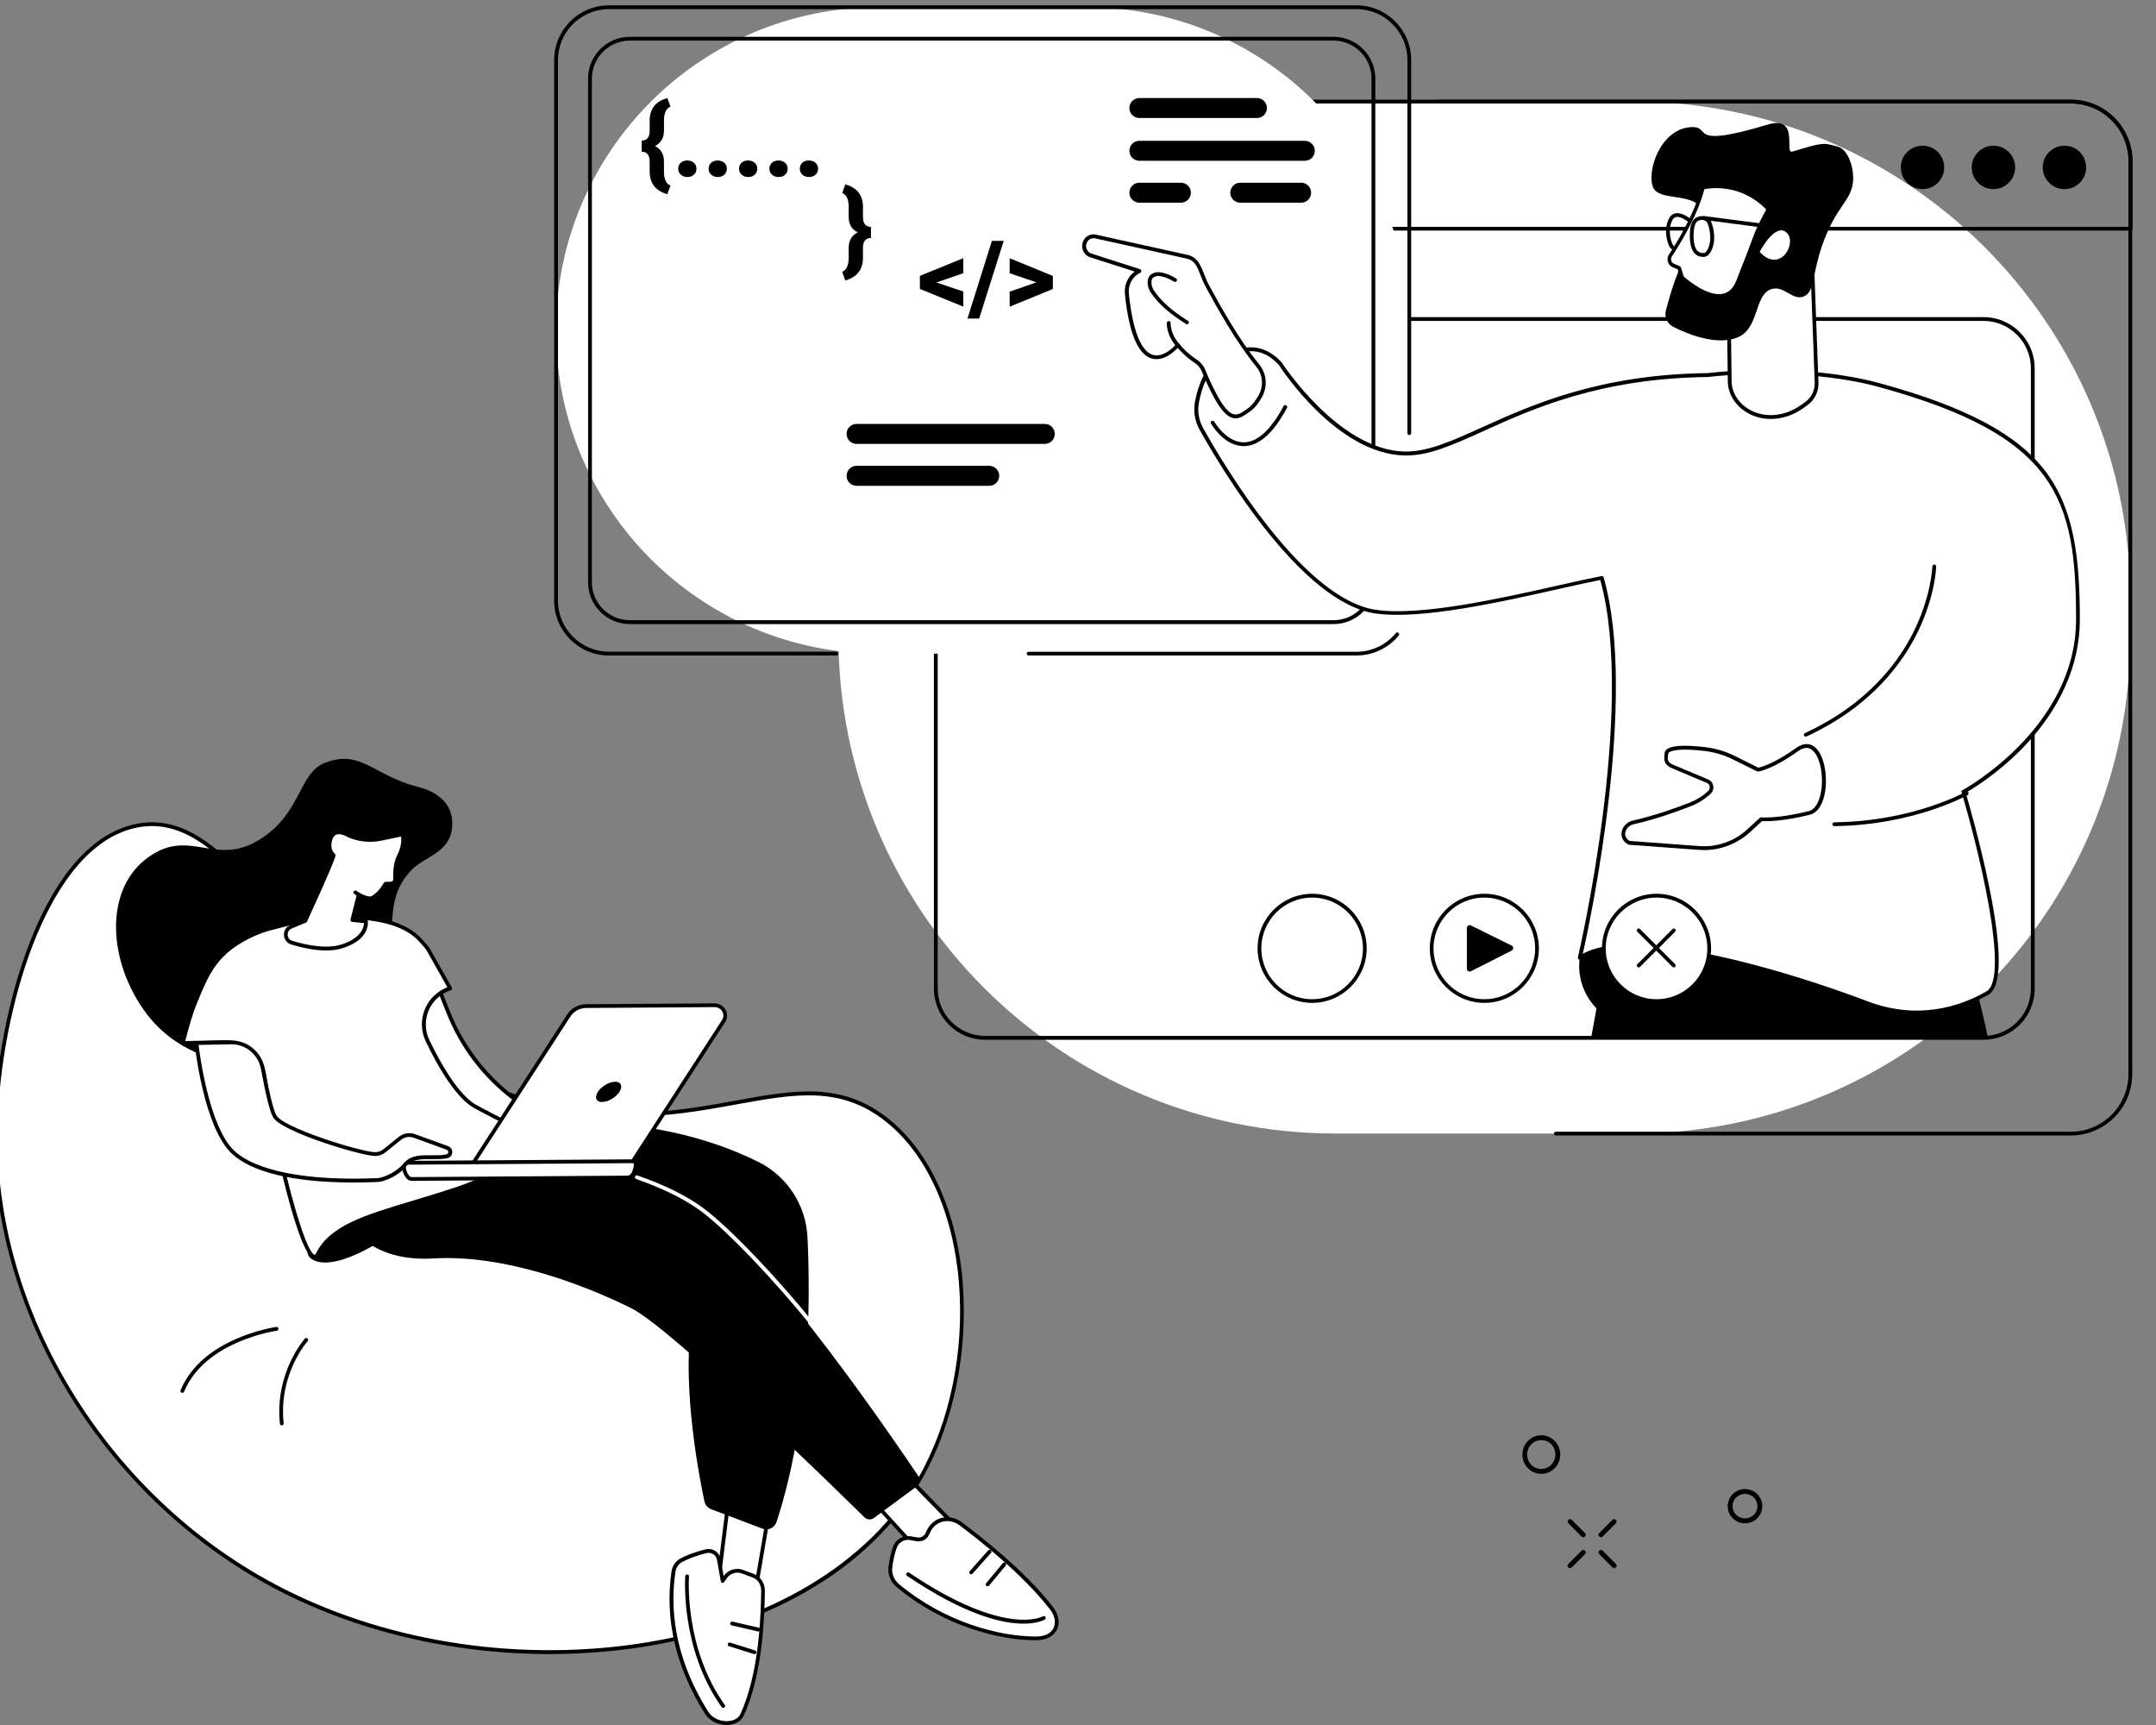 <?xml version="1.0" encoding="utf-8"?>
<!-- Generator: Adobe Illustrator 26.0.3, SVG Export Plug-In . SVG Version: 6.00 Build 0)  -->
<svg version="1.1" xmlns="http://www.w3.org/2000/svg" xmlns:xlink="http://www.w3.org/1999/xlink" x="0px" y="0px"
	 viewBox="0 0 300 240" style="enable-background:new 0 0 300 240;" xml:space="preserve">
<rect x="0" y="0" width="300" height="240" fill="#808080" stroke="none"/>
<style type="text/css">
	.st0{fill:#FFFFFF;}
</style>
<g id="Background">
</g>
<g id="Illustration">
	<g id="Online_teaching_1_">
		<g>
			<g>
				<g>
					<path class="st0" d="M227.24,157.71h-41.39c-38.22,0-69.19-30.98-69.19-69.19v-5.2c0-38.22,30.98-69.19,69.19-69.19h41.39
						c38.22,0,69.19,30.98,69.19,69.19v5.2C296.43,126.73,265.45,157.71,227.24,157.71z"/>
					<path d="M296.47,32.08H116.69c-0.15,0-0.26-0.12-0.26-0.26v-9.39c0-4.72,3.84-8.56,8.56-8.56h163.19
						c4.72,0,8.56,3.84,8.56,8.56v9.39C296.74,31.97,296.62,32.08,296.47,32.08z M116.96,31.56h179.25v-9.13
						c0-4.43-3.6-8.03-8.03-8.03H124.99c-4.43,0-8.03,3.6-8.03,8.03V31.56z"/>
					<path d="M276.01,144.66H137.07c-3.93,0-7.12-3.19-7.12-7.12v-86.3c0-3.93,3.19-7.12,7.12-7.12h138.93
						c3.93,0,7.12,3.19,7.12,7.12v86.3C283.13,141.47,279.93,144.66,276.01,144.66z M137.07,44.65c-3.63,0-6.59,2.96-6.59,6.59v86.3
						c0,3.63,2.96,6.59,6.59,6.59h138.93c3.63,0,6.59-2.96,6.59-6.59v-86.3c0-3.63-2.96-6.59-6.59-6.59H137.07z"/>
					<path d="M288.15,157.98h-71.66c-0.15,0-0.26-0.12-0.26-0.26s0.12-0.26,0.26-0.26h71.66c4.42,0,8.01-3.59,8.01-8.01V22.4
						c0-4.42-3.59-8.01-8.01-8.01h-88.02c-0.15,0-0.26-0.12-0.26-0.26c0-0.15,0.12-0.26,0.26-0.26h88.02c4.71,0,8.54,3.83,8.54,8.54
						v127.03C296.69,154.15,292.86,157.98,288.15,157.98z"/>
				</g>
				<g>
					<circle cx="267.51" cy="23.29" r="3.02"/>
					<circle cx="277.38" cy="23.29" r="3.02"/>
					<circle cx="287.26" cy="23.29" r="3.02"/>
				</g>
			</g>
			<g>
				<g>
					<path class="st0" d="M151.13,90.94h-28.79c-24.83,0-44.97-20.13-44.97-44.97v0c0-24.83,20.13-44.97,44.97-44.97h28.79
						c24.83,0,44.97,20.13,44.97,44.97v0C196.09,70.81,175.96,90.94,151.13,90.94z"/>
					<g>
						<path class="st0" d="M150.52,86.56h-27.83c-22.42,0-40.59-18.17-40.59-40.59v0c0-22.42,18.17-40.59,40.59-40.59h27.83
							c22.42,0,40.59,18.17,40.59,40.59v0C191.11,68.39,172.93,86.56,150.52,86.56z"/>
						<path d="M185.56,86.83H87.64c-3.2,0-5.81-2.61-5.81-5.81V10.93c0-3.2,2.61-5.81,5.81-5.81h97.92c3.2,0,5.81,2.61,5.81,5.81
							v70.08C191.37,84.22,188.76,86.83,185.56,86.83z M87.64,5.65c-2.91,0-5.28,2.37-5.28,5.28v70.08c0,2.91,2.37,5.28,5.28,5.28
							h97.92c2.91,0,5.28-2.37,5.28-5.28V10.93c0-2.91-2.37-5.28-5.28-5.28H87.64z"/>
					</g>
					<path d="M116.38,91.2H84.73c-4.2,0-7.62-3.42-7.62-7.62V8.36c0-4.2,3.42-7.62,7.62-7.62h104.01c4.2,0,7.62,3.42,7.62,7.62
						v51.91c0,0.15-0.12,0.26-0.26,0.26c-0.15,0-0.26-0.12-0.26-0.26V8.36c0-3.91-3.18-7.09-7.09-7.09H84.73
						c-3.91,0-7.09,3.18-7.09,7.09v75.22c0,3.91,3.18,7.09,7.09,7.09h31.65c0.15,0,0.26,0.12,0.26,0.26
						C116.65,91.09,116.53,91.2,116.38,91.2z"/>
					<path d="M188.74,91.2h-45.62c-0.15,0-0.26-0.12-0.26-0.26c0-0.15,0.12-0.26,0.26-0.26h45.62c2.13,0,4.12-0.94,5.48-2.59
						c0.09-0.11,0.26-0.13,0.37-0.04c0.11,0.09,0.13,0.26,0.04,0.37C193.17,90.19,191.02,91.2,188.74,91.2z"/>
				</g>
				<g>
					<g>
						<path d="M174.9,16.42h-16.36c-0.77,0-1.39-0.62-1.39-1.39s0.62-1.39,1.39-1.39h16.36c0.77,0,1.39,0.62,1.39,1.39
							C176.29,15.8,175.67,16.42,174.9,16.42z"/>
						<path d="M181.56,22.37h-23.02c-0.77,0-1.39-0.62-1.39-1.39c0-0.77,0.62-1.39,1.39-1.39h23.02c0.77,0,1.39,0.62,1.39,1.39
							C182.95,21.75,182.33,22.37,181.56,22.37z"/>
						<path d="M164.32,28.2h-5.78c-0.77,0-1.39-0.62-1.39-1.39c0-0.77,0.62-1.39,1.39-1.39h5.78c0.77,0,1.39,0.62,1.39,1.39
							C165.71,27.58,165.08,28.2,164.32,28.2z"/>
						<path d="M181.05,28.2h-8.47c-0.77,0-1.39-0.62-1.39-1.39c0-0.77,0.62-1.39,1.39-1.39h8.47c0.77,0,1.39,0.62,1.39,1.39
							C182.44,27.58,181.81,28.2,181.05,28.2z"/>
					</g>
					<g>
						<path d="M145.38,61.76h-26.19c-0.77,0-1.39-0.62-1.39-1.39c0-0.77,0.62-1.39,1.39-1.39h26.19c0.77,0,1.39,0.62,1.39,1.39
							C146.77,61.14,146.15,61.76,145.38,61.76z"/>
						<path d="M137.65,67.59h-18.46c-0.77,0-1.39-0.62-1.39-1.39s0.62-1.39,1.39-1.39h18.46c0.77,0,1.39,0.62,1.39,1.39
							S138.42,67.59,137.65,67.59z"/>
					</g>
				</g>
			</g>
			<g>
				<path d="M276.6,144.35c-0.25-1.32-0.49-2.3-0.71-3.23c-1.61-6.88-3.34-12.48-4.61-16.26l-3.43-12.49l-42.28,7.69
					c0,0-1.37,9.23-4.16,24.29H276.6z"/>
				<g>
					<path d="M231.05,142.77c4.64,0,7.66-5.06,5.58-9.35c-0.48-0.99-0.96-1.98-1.44-2.94c-3.57-7.2-13.77-5.63-15.05,2.36
						c-0.02,0.14-0.31,0.28-0.33,0.42c-0.66,5.05,3.23,9.52,8.15,9.52H231.05z"/>
					<g>
						<g>
							<g>
								<path class="st0" d="M289.13,86.17c0-17.75-3.45-25.94-27.59-32.58c-6.13-1.69-15.17-2.39-23.93-1.41
									c-24.4,0.3-33.72,11.19-42.26,10.92c-9.4-0.3-17.22-12.51-17.22-12.51c-3.11-3.38-6.41-1.67-8.18-0.66
									c-2.12,1.2-3.02,4.02-3.4,6c-0.25,1.28-0.03,2.6,0.6,3.73c3.12,5.58,14.07,23.93,24.21,25.44c8.04,1.2,24.16-3.28,31.5-4.7
									c5.18,18.08-3.04,52.86-3.04,52.86c6.14-4.4,26.7,1.27,39.88,6.28c6.59,2.5,12.51,1.11,16.83-1.36
									c4.32-2.47-3.33-28-3.33-28S289.13,101.64,289.13,86.17z"/>
								<path d="M266.73,141.13c-2.19,0-4.58-0.38-7.12-1.35c-11.76-4.47-33.34-10.83-39.64-6.31c-0.09,0.06-0.21,0.07-0.3,0
									c-0.09-0.06-0.14-0.17-0.11-0.28c0.08-0.35,8.08-34.63,3.11-52.5c-1.56,0.31-3.47,0.74-5.67,1.23
									c-8.17,1.84-19.36,4.36-25.69,3.42c-10.24-1.53-21.27-19.96-24.4-25.57c-0.66-1.19-0.88-2.57-0.63-3.9
									c0.41-2.14,1.36-4.94,3.53-6.18c1.54-0.88,5.15-2.93,8.51,0.71c0.01,0.01,0.02,0.02,0.03,0.04c0.08,0.12,7.85,12.1,17,12.38
									c3.21,0.1,6.58-1.42,10.84-3.35c6.88-3.11,16.3-7.38,31.41-7.56c8.24-0.93,17.45-0.39,24.01,1.42
									c11.97,3.29,19.06,7.06,22.99,12.22c3.98,5.23,4.8,12.02,4.8,20.62c0,8.08-4.37,14.24-8.04,17.99
									c-3.48,3.55-7,5.66-7.84,6.14c0.34,1.14,2.01,6.93,3.23,12.89c1.85,9.01,1.82,14.12-0.08,15.21
									C274.21,139.8,270.81,141.13,266.73,141.13z M226.85,131.42c9.42,0,24.01,4.47,32.95,7.87c7.07,2.69,12.93,0.75,16.6-1.35
									c3.39-1.94-1.34-20.65-3.45-27.7c-0.04-0.12,0.02-0.25,0.13-0.31c0.16-0.08,15.8-8.63,15.8-23.76
									c0-16.85-2.7-25.54-27.4-32.32c-6.5-1.79-15.63-2.32-23.83-1.4c-15.03,0.19-24.39,4.42-31.22,7.52
									c-4.33,1.96-7.74,3.5-11.07,3.4c-9.34-0.29-16.94-11.88-17.42-12.61c-2.7-2.92-5.48-1.94-7.84-0.6
									c-2,1.14-2.88,3.79-3.27,5.82c-0.23,1.21-0.03,2.47,0.57,3.55c3.1,5.56,14.01,23.82,24.02,25.31
									c6.23,0.93,17.37-1.58,25.5-3.41c2.31-0.52,4.31-0.97,5.92-1.28c0.13-0.03,0.27,0.05,0.3,0.19
									c4.76,16.61-1.83,47.59-2.9,52.37C221.81,131.8,224.11,131.42,226.85,131.42z"/>
							</g>
							<path d="M173.06,62.07c-2.72,0-4.48-3.01-4.56-3.14c-0.07-0.13-0.03-0.29,0.1-0.36c0.13-0.07,0.29-0.03,0.36,0.1
								c0.02,0.03,1.71,2.91,4.15,2.87c1.87-0.03,3.72-1.72,5.5-5.04c0.07-0.13,0.23-0.18,0.36-0.11c0.13,0.07,0.18,0.23,0.11,0.36
								c-1.88,3.5-3.88,5.29-5.96,5.32C173.1,62.07,173.08,62.07,173.06,62.07z"/>
						</g>
						<path d="M251.27,102.49c-0.1,0-0.2-0.06-0.24-0.15c-0.06-0.13,0-0.29,0.13-0.35c8.97-4.15,13.31-10.24,15.37-14.62
							c2.23-4.74,2.35-8.53,2.35-8.57c0-0.15,0.13-0.25,0.27-0.26c0.15,0,0.26,0.12,0.26,0.27c0,0.16-0.12,3.94-2.4,8.78
							c-2.1,4.46-6.52,10.66-15.63,14.87C251.34,102.48,251.3,102.49,251.27,102.49z"/>
						<path d="M255.23,114.94c-0.14,0-0.26-0.12-0.26-0.26c0-0.15,0.12-0.27,0.26-0.27c10.97-0.13,18.23-4.21,18.3-4.25
							c0.13-0.07,0.29-0.03,0.36,0.1c0.07,0.13,0.03,0.29-0.1,0.36C273.71,110.65,266.35,114.8,255.23,114.94
							C255.23,114.94,255.23,114.94,255.23,114.94z"/>
					</g>
					<g>
						<path class="st0" d="M245.06,113.97c0,0,2.25,0.24,6.7-0.87c3.37-0.84,2.37-11.77-1.72-8.81c-3.42,2.47-5.42,2.79-5.42,2.79
							l-3.3-1.64c-1.29-0.64-2.68-1.07-4.11-1.24c-5.68-0.67-5.34,0.64-5.34,0.64c-0.24,1.33,0.23,1.53,1.27,1.97l4.44,1.87
							c0.62,0.26,0.76,1.1,0.26,1.56c-0.77,0.71-1.66,1.28-2.63,1.66c-1.75,0.69-4.81,1.8-7.95,2.52c-1.48,0.33-1.95,2.17-0.58,2.85
							l9.81,0.72c2.49,0.18,4.94-0.68,6.8-2.39L245.06,113.97z"/>
						<path d="M237.15,118.27c-0.22,0-0.44-0.01-0.66-0.02l-9.81-0.72c-0.03,0-0.07-0.01-0.1-0.03c-0.68-0.34-1.03-0.96-0.94-1.67
							c0.1-0.81,0.74-1.48,1.59-1.67c3.04-0.69,5.98-1.74,7.91-2.5c0.94-0.37,1.79-0.91,2.55-1.6c0,0,0.01,0,0.01-0.01
							c0.16-0.16,0.24-0.39,0.2-0.62c-0.04-0.23-0.18-0.41-0.39-0.5l-4.44-1.87c-1.02-0.43-1.7-0.72-1.44-2.22
							c-0.01-0.1,0.01-0.28,0.17-0.46c0.57-0.65,2.4-0.79,5.46-0.43c1.45,0.17,2.86,0.59,4.2,1.26l3.21,1.6
							c0.4-0.09,2.28-0.6,5.23-2.73c1.09-0.79,1.9-0.6,2.4-0.3c1.48,0.91,2.02,3.97,1.67,6.29c-0.28,1.82-1.05,3.01-2.12,3.28
							c-3.93,0.98-6.14,0.92-6.67,0.89l-1.67,1.54C241.74,117.38,239.46,118.27,237.15,118.27z M226.76,117l9.76,0.72
							c2.4,0.17,4.81-0.67,6.6-2.32l1.75-1.61c0.06-0.05,0.13-0.08,0.21-0.07c0.02,0,2.27,0.22,6.61-0.87
							c0.85-0.21,1.48-1.25,1.73-2.85c0.33-2.16-0.16-4.99-1.42-5.76c-0.51-0.32-1.12-0.22-1.81,0.27
							c-3.43,2.48-5.45,2.83-5.53,2.84c-0.05,0.01-0.11,0-0.16-0.02l-3.3-1.64c-1.28-0.64-2.64-1.05-4.02-1.21
							c-3.76-0.44-4.72,0.01-4.97,0.22c-0.08,0.07-0.08,0.12-0.08,0.12c0.01,0.04,0.01,0.05,0,0.09c-0.21,1.12,0.07,1.24,1.12,1.67
							l4.44,1.87c0.37,0.16,0.63,0.49,0.7,0.89c0.07,0.41-0.06,0.82-0.37,1.1c0,0-0.01,0.01-0.01,0.01c-0.8,0.74-1.71,1.31-2.7,1.7
							c-1.95,0.77-4.92,1.83-7.99,2.53c-0.73,0.17-1.12,0.73-1.18,1.22C226.1,116.35,226.32,116.76,226.76,117z"/>
					</g>
					<g>
						<g>
							<path class="st0" d="M150.92,33.79c0.22-0.65,0.86-1.03,1.5-0.89c1.8,0.4,11.08,2.44,12.81,2.83s1.8,2.32,2.78,4.08
								c0.86,1.53,3.81,7.15,7.02,11.07c0.97,1.18,1.1,2.87,0.35,4.21c-0.43,0.77-0.98,1.52-1.63,1.97
								c-1.68,1.15-2.94,2.51-6.3-5.54c-0.21-0.49-0.55-0.91-1-1.21c-0.63-0.41-1.61-1.16-2.58-2.3c0,0-5.64,6.89-7.08-7.1
								c-0.13-1.24,0.43-2.45,1.47-3.07c0.08-0.05,0.17-0.1,0.26-0.15l-6.76-2.17C151.07,35.31,150.68,34.52,150.92,33.79z"/>
							<path d="M171.94,58.2c-0.14,0-0.29-0.02-0.45-0.06c-1.25-0.36-2.53-2.31-4.29-6.52c-0.19-0.45-0.5-0.82-0.9-1.09
								c-0.62-0.41-1.53-1.1-2.43-2.12c-0.54,0.57-2.04,1.94-3.64,1.46c-1.9-0.57-3.15-3.58-3.7-8.93c-0.13-1.26,0.4-2.48,1.36-3.16
								l-6.2-1.99c-0.4-0.13-0.73-0.41-0.93-0.8c-0.2-0.4-0.24-0.86-0.1-1.29c0.26-0.78,1.04-1.24,1.81-1.06
								c0.11,0.02,10.91,2.4,12.81,2.83c1.34,0.31,1.79,1.44,2.26,2.65c0.2,0.51,0.41,1.05,0.7,1.57c0.09,0.17,0.21,0.39,0.35,0.64
								c1.13,2.07,3.79,6.92,6.64,10.39c1.03,1.26,1.18,3.07,0.38,4.51c-0.54,0.96-1.11,1.65-1.72,2.06l-0.22,0.15
								C173.14,57.81,172.58,58.2,171.94,58.2z M163.88,47.75c0.08,0,0.15,0.03,0.2,0.09c0.93,1.11,1.88,1.84,2.52,2.25
								c0.49,0.32,0.87,0.78,1.09,1.33c1.64,3.93,2.9,5.91,3.95,6.21c0.59,0.17,1.12-0.2,1.74-0.63l0.22-0.16
								c0.53-0.36,1.06-1,1.55-1.88c0.7-1.25,0.57-2.82-0.32-3.91c-2.88-3.51-5.55-8.38-6.69-10.47c-0.14-0.26-0.26-0.47-0.35-0.64
								c-0.31-0.55-0.52-1.1-0.73-1.63c-0.45-1.16-0.81-2.08-1.88-2.32c-1.9-0.43-12.7-2.81-12.8-2.83
								c-0.51-0.11-1.03,0.19-1.2,0.71c-0.1,0.29-0.07,0.61,0.07,0.88c0.13,0.26,0.35,0.45,0.62,0.53l6.76,2.17
								c0.1,0.03,0.17,0.12,0.18,0.23c0.01,0.11-0.05,0.21-0.14,0.26c-0.09,0.05-0.17,0.09-0.25,0.14
								c-0.94,0.55-1.46,1.65-1.34,2.81c0.66,6.38,2.17,8.13,3.33,8.48c1.61,0.49,3.27-1.5,3.29-1.52
								C163.72,47.78,163.8,47.75,163.88,47.75C163.88,47.75,163.88,47.75,163.88,47.75z M150.92,33.79L150.92,33.79L150.92,33.79z"
								/>
						</g>
						<path d="M165.17,45.12c-0.05,0-0.09-0.01-0.13-0.04c-0.44-0.26-1.26-0.84-1.6-1.08c-1.83-1.31-2.85-2.61-3.3-3.27
							c-0.31-0.46-0.47-0.98-0.45-1.49c0.03-0.97,0.64-1.19,0.94-1.29c1.09-0.38,2.83,0.67,3.02,0.79c0.12,0.08,0.16,0.24,0.09,0.36
							c-0.08,0.12-0.24,0.16-0.36,0.09c-0.47-0.29-1.85-0.99-2.57-0.74c-0.28,0.1-0.57,0.2-0.59,0.81
							c-0.01,0.41,0.12,0.82,0.36,1.18c0.43,0.63,1.4,1.88,3.16,3.14c0.33,0.24,1.14,0.81,1.56,1.06c0.13,0.07,0.17,0.24,0.1,0.36
							C165.35,45.07,165.26,45.12,165.17,45.12z"/>
						<path d="M163.95,48.35c-0.07,0-0.14-0.03-0.19-0.08c-1.49-1.59-1.41-3.28-1.4-3.35c0.01-0.15,0.14-0.25,0.28-0.25
							c0.15,0.01,0.26,0.13,0.25,0.28c0,0.02-0.07,1.54,1.26,2.95c0.1,0.11,0.09,0.27-0.01,0.37
							C164.08,48.33,164.02,48.35,163.95,48.35z"/>
					</g>
				</g>
				<g>
					<g>
						<g>
							<path class="st0" d="M252.77,53.17l-0.61-16.54l-11.6,6.09l0.13,10.45c0.08,2.33,2,3.63,2,3.63c2.37,1.8,5.69,1.48,8.11-0.26
								l0.56-0.4C252.29,55.47,252.82,54.35,252.77,53.17z"/>
							<path d="M246.39,58.29c-1.4,0-2.75-0.42-3.87-1.27c-0.07-0.05-2.01-1.4-2.1-3.83l-0.13-10.46c0-0.1,0.05-0.19,0.14-0.24
								l11.6-6.09c0.08-0.04,0.18-0.04,0.26,0.01c0.08,0.05,0.13,0.13,0.13,0.22l0.61,16.54c0.06,1.27-0.51,2.47-1.53,3.2l-0.56,0.4
								C249.53,57.78,247.93,58.29,246.39,58.29z M240.82,42.88l0.13,10.29c0.08,2.16,1.86,3.4,1.88,3.42
								c2.17,1.65,5.3,1.54,7.81-0.26l0.56-0.4c0.87-0.63,1.36-1.65,1.31-2.75c0,0,0,0,0,0l-0.6-16.12L240.82,42.88z"/>
						</g>
						<path d="M235.29,17.69c3.1-0.18-0.8,3.09,10.66-0.35c4.56-1.37,2.25,4.11,3.44,3.75c4.37-1.3,4.22-1.26,6.36-0.68
							c1.41,0.38,2.33,3.06,2.07,5.06c-0.35,2.64-2.47,3.33-4.35,8.91c-1.32,3.92-0.99,6.31-2.52,6.88
							c-1.55,0.58-2.69-1.55-4.42-1.05c-2.24,0.65-1.8,4.65-3.99,6.3c-1.38,1.05-4.58,1.53-9.72-1.04
							c-0.83-0.42-1.26-1.39-1.01-2.31c0.32-1.18,0.72-2.67,1.23-4.06c2.4-6.63,4.69-8.13,3.86-9.84c-1.27-2.63-6.11-1.12-6.91-3.28
							C229.14,23.74,231.05,17.94,235.29,17.69z"/>
						<g>
							<path class="st0" d="M246.1,29.1l-0.89,1.7c-0.42,0.8-0.78,1.63-1.09,2.48c-0.57,1.6-1.67,4.31-2.26,5.84
								c-1.92,4.92-7.8-0.48-7.8-0.48l-0.41-1.35l-0.79-0.33c-0.15-0.06-0.29-0.16-0.4-0.3c-0.25-0.34-0.25-0.78-0.04-1.11
								c1.18-1.8,3.65-5.83,4.53-9.45C236.97,26.1,242.01,24.76,246.1,29.1z"/>
							<path d="M239.21,41.45c-2.43,0-5.19-2.5-5.31-2.62c-0.03-0.03-0.06-0.07-0.07-0.12l-0.37-1.23l-0.68-0.28
								c-0.21-0.09-0.38-0.22-0.5-0.38c-0.31-0.41-0.33-0.98-0.05-1.41c1.06-1.6,3.61-5.73,4.49-9.36c0.02-0.09,0.1-0.17,0.19-0.19
								c0.05-0.01,5.25-1.33,9.39,3.07c0.08,0.08,0.09,0.2,0.04,0.3l-0.89,1.7c-0.41,0.79-0.77,1.61-1.07,2.45
								c-0.42,1.16-1.12,2.94-1.68,4.36c-0.22,0.55-0.42,1.06-0.58,1.48c-0.47,1.2-1.21,1.93-2.2,2.16
								C239.68,41.43,239.45,41.45,239.21,41.45z M234.3,38.49c0.43,0.38,3.36,2.87,5.49,2.37c0.81-0.19,1.42-0.81,1.82-1.83
								c0.16-0.42,0.37-0.93,0.58-1.49c0.56-1.42,1.26-3.19,1.67-4.35c0.31-0.86,0.68-1.71,1.1-2.52l0.8-1.53
								c-3.52-3.61-7.75-2.99-8.6-2.82c-0.91,3.54-3.22,7.38-4.53,9.37c-0.16,0.25-0.15,0.57,0.03,0.81
								c0.07,0.09,0.16,0.16,0.29,0.21l0.79,0.33c0.07,0.03,0.13,0.09,0.15,0.17L234.3,38.49z"/>
						</g>
						<path class="st0" d="M244.85,35.04c0,0,2.13-4.1,3.72-2.7C250.17,33.73,247.72,38.18,244.85,35.04z"/>
					</g>
					<g>
						<path d="M236.98,35.74c-0.45,0-0.83-0.14-1.12-0.43c-0.55-0.53-0.79-1.55-0.71-3.02c0.06-1.13,0.38-1.81,0.97-2.07
							c0.43-0.19,0.89-0.21,1.29-0.04c0.33,0.14,0.59,0.39,0.7,0.68c0.71,1.87,0.41,3.41-0.1,4.23c-0.24,0.39-0.53,0.61-0.82,0.64
							C237.11,35.73,237.05,35.74,236.98,35.74z M236.82,30.59c-0.16,0-0.33,0.04-0.49,0.11c0,0,0,0,0,0
							c-0.39,0.17-0.6,0.7-0.66,1.61c-0.07,1.29,0.12,2.2,0.55,2.61c0.23,0.22,0.53,0.31,0.91,0.28c0.09-0.01,0.26-0.13,0.42-0.39
							c0.42-0.68,0.69-2.07,0.05-3.76c-0.06-0.16-0.21-0.3-0.41-0.38C237.08,30.61,236.96,30.59,236.82,30.59z M236.22,30.46
							L236.22,30.46L236.22,30.46z"/>
						<path d="M246.77,31.85c-0.01,0-0.02,0-0.03,0l-9.68-1.26c-0.14-0.02-0.25-0.15-0.23-0.3c0.02-0.14,0.15-0.25,0.3-0.23
							l9.68,1.26c0.14,0.02,0.25,0.15,0.23,0.3C247.01,31.76,246.9,31.85,246.77,31.85z"/>
						<path d="M232.75,34.7c-0.04,0-0.08-0.01-0.12-0.03c-0.28-0.13-0.48-0.65-0.57-0.95c-0.29-0.94-0.39-2.32,0.21-3.39
							c0.2-0.36,0.49-0.58,0.86-0.65c0.92-0.17,1.99,0.69,2.03,0.72c0.11,0.09,0.13,0.26,0.04,0.37c-0.09,0.11-0.26,0.13-0.37,0.04
							c-0.26-0.21-1.04-0.72-1.6-0.62c-0.21,0.04-0.38,0.17-0.5,0.39c-0.81,1.44-0.11,3.42,0.14,3.61c0.13,0.06,0.18,0.22,0.12,0.35
							C232.94,34.65,232.85,34.7,232.75,34.7z"/>
					</g>
				</g>
			</g>
			<g>
				<g>
					<circle class="st0" cx="182.58" cy="131.94" r="7.33"/>
					<path d="M182.58,139.53c-4.19,0-7.59-3.41-7.59-7.59c0-4.19,3.41-7.59,7.59-7.59s7.59,3.41,7.59,7.59
						C190.17,136.13,186.76,139.53,182.58,139.53z M182.58,124.88c-3.9,0-7.07,3.17-7.07,7.07c0,3.9,3.17,7.07,7.07,7.07
						c3.9,0,7.07-3.17,7.07-7.07C189.64,128.05,186.47,124.88,182.58,124.88z"/>
				</g>
				<g>
					<g>
						<circle class="st0" cx="206.54" cy="131.94" r="7.33"/>
						<path d="M206.54,139.53c-4.19,0-7.59-3.41-7.59-7.59c0-4.19,3.41-7.59,7.59-7.59s7.59,3.41,7.59,7.59
							C214.13,136.13,210.73,139.53,206.54,139.53z M206.54,124.88c-3.9,0-7.07,3.17-7.07,7.07c0,3.9,3.17,7.07,7.07,7.07
							c3.9,0,7.07-3.17,7.07-7.07C213.61,128.05,210.44,124.88,206.54,124.88z"/>
					</g>
					<path d="M204.11,134.78v-5.67c0-0.29,0.3-0.48,0.56-0.35l5.67,2.8c0.29,0.14,0.29,0.55,0,0.7l-5.67,2.87
						C204.41,135.26,204.11,135.07,204.11,134.78z"/>
				</g>
				<g>
					<g>
						<circle class="st0" cx="230.5" cy="131.94" r="7.33"/>
						<path d="M230.5,139.53c-4.19,0-7.59-3.41-7.59-7.59c0-4.19,3.41-7.59,7.59-7.59s7.59,3.41,7.59,7.59
							C238.1,136.13,234.69,139.53,230.5,139.53z M230.5,124.88c-3.9,0-7.07,3.17-7.07,7.07c0,3.9,3.17,7.07,7.07,7.07
							c3.9,0,7.07-3.17,7.07-7.07C237.57,128.05,234.4,124.88,230.5,124.88z"/>
					</g>
					<g>
						<path d="M232.91,134.6c-0.07,0-0.14-0.03-0.19-0.08l-4.89-4.89c-0.1-0.1-0.1-0.27,0-0.37c0.1-0.1,0.27-0.1,0.37,0l4.89,4.89
							c0.1,0.1,0.1,0.27,0,0.37C233.04,134.58,232.98,134.6,232.91,134.6z"/>
						<path d="M228.02,134.6c-0.07,0-0.14-0.03-0.19-0.08c-0.1-0.1-0.1-0.27,0-0.37l4.89-4.89c0.1-0.1,0.27-0.1,0.37,0
							c0.1,0.1,0.1,0.27,0,0.37l-4.89,4.89C228.15,134.58,228.09,134.6,228.02,134.6z"/>
					</g>
				</g>
			</g>
		</g>
		<g>
			<g>
				<g>
					<path class="st0" d="M18.86,114.91c-12.92,2.77-19.18,26.65-19.46,42.1c-0.46,26.3,16,51.51,38.71,63.62
						c30.18,16.1,75.18,11.09,90-15.06c8.84-15.61,7.63-39.96-4.67-49.74c-12.33-9.81-24.99,3.63-48.57-2.39
						C42.3,145.13,35.02,111.45,18.86,114.91z"/>
					<path d="M76.47,230.13c-13.59,0-27.13-3.2-38.48-9.25c-23.69-12.63-39.3-38.3-38.85-63.86c0.15-8.57,2.02-18.25,5-25.9
						c2.58-6.63,7.22-14.86,14.66-16.46c7.67-1.65,13.33,4.85,20.48,13.07c8.16,9.37,18.31,21.03,35.65,25.46
						c11.27,2.88,19.88,1.31,27.48-0.07c8.21-1.49,14.69-2.66,21.19,2.51c5.8,4.61,9.58,12.95,10.36,22.87
						c0.76,9.63-1.29,19.55-5.63,27.21c-3.6,6.35-9.04,11.65-16.17,15.75c-6.6,3.79-14.64,6.47-23.26,7.76
						C84.8,229.82,80.63,230.13,76.47,230.13z M18.91,115.17c-7.21,1.55-11.74,9.63-14.28,16.13c-2.96,7.59-4.82,17.21-4.97,25.72
						c-0.45,25.37,15.05,50.84,38.57,63.38c14.73,7.86,33.17,10.87,50.6,8.29c17.96-2.67,32.19-11.14,39.05-23.24
						c4.29-7.57,6.32-17.38,5.56-26.9c-0.78-9.78-4.48-17.98-10.17-22.5c-6.31-5.02-12.69-3.86-20.76-2.4
						c-7.65,1.39-16.32,2.96-27.71,0.06c-17.5-4.47-27.71-16.2-35.92-25.62C31.84,119.98,26.28,113.59,18.91,115.17z"/>
				</g>
				<path d="M25.37,193.79c-0.03,0-0.07-0.01-0.1-0.02c-0.13-0.06-0.2-0.21-0.14-0.35c3.05-7.36,13.21-8.78,13.31-8.8
					c0.14-0.02,0.28,0.08,0.3,0.23c0.02,0.14-0.08,0.28-0.23,0.3c-0.1,0.01-9.96,1.4-12.89,8.47
					C25.57,193.73,25.47,193.79,25.37,193.79z"/>
				<path d="M39.21,198.32c-0.13,0-0.25-0.1-0.26-0.24c-0.75-7.1,3.43-11.79,3.47-11.84c0.1-0.11,0.26-0.12,0.37-0.02
					c0.11,0.1,0.12,0.27,0.02,0.37c-0.04,0.04-4.07,4.57-3.34,11.43c0.02,0.15-0.09,0.28-0.23,0.29
					C39.23,198.32,39.22,198.32,39.21,198.32z"/>
			</g>
			<g>
				<g>
					<g>
						<g>
							<path class="st0" d="M125.58,204.72c0.09,0.25,9.78,10.07,9.78,10.07l-5.96,2.73l-7.84-8.55L125.58,204.72z"/>
							<path d="M129.41,217.78c-0.07,0-0.14-0.03-0.19-0.09l-7.84-8.55c-0.09-0.1-0.09-0.26,0-0.36l4.01-4.25
								c0.06-0.07,0.16-0.09,0.25-0.08c0.08,0.02,0.14,0.06,0.18,0.13c0.31,0.42,5.98,6.2,9.74,10.01c0.06,0.06,0.09,0.15,0.07,0.23
								c-0.02,0.08-0.07,0.16-0.15,0.19l-5.96,2.73C129.48,217.77,129.44,217.78,129.41,217.78z M121.93,208.97l7.54,8.23l5.44-2.49
								c-5.34-5.42-8.47-8.63-9.33-9.6L121.93,208.97z"/>
						</g>
						<g>
							<g>
								<path class="st0" d="M129.08,213.32c0.21-0.53,0.58-1.14,1.26-1.56c1.02-0.62,2.33-0.5,3.29,0.21
									c2.4,1.79,8.92,6.85,12.73,11.84c1.34,1.76,0.75,4.13-2.22,4.13c-4.87,0-12.65-1.87-19.22-7.36
									c-0.75-0.63-1.14-1.6-1.02-2.57c0.1-0.8,0.29-1.79,0.63-2.74c0.32-0.9,1.26-1.43,2.2-1.26l0.85,0.15
									C128.21,214.28,128.84,213.92,129.08,213.32z"/>
								<path d="M144.13,228.21c-5.08,0-12.84-1.95-19.39-7.42c-0.83-0.7-1.25-1.75-1.11-2.81c0.14-1.04,0.35-1.98,0.64-2.79
									c0.36-1.03,1.42-1.63,2.5-1.44l0.85,0.15c0.51,0.09,1.02-0.19,1.21-0.68c0.28-0.73,0.76-1.31,1.37-1.69
									c1.08-0.66,2.52-0.57,3.59,0.23c2.58,1.92,8.99,6.92,12.78,11.89c0.76,0.99,0.94,2.18,0.49,3.09
									C146.59,227.69,145.55,228.21,144.13,228.21C144.13,228.21,144.13,228.21,144.13,228.21z M126.36,214.24
									c-0.71,0-1.35,0.44-1.59,1.12c-0.28,0.78-0.48,1.68-0.61,2.69c-0.12,0.88,0.23,1.76,0.92,2.34
									c6.44,5.38,14.06,7.3,19.05,7.3c0,0,0,0,0.01,0c1.21,0,2.08-0.41,2.45-1.17c0.36-0.74,0.2-1.71-0.44-2.54
									c-3.75-4.91-10.11-9.88-12.67-11.79c-0.9-0.67-2.1-0.75-3-0.2c-0.52,0.32-0.9,0.8-1.15,1.43c-0.28,0.72-1.04,1.14-1.79,1.01
									l-0.85-0.15C126.57,214.25,126.47,214.24,126.36,214.24z M129.08,213.32L129.08,213.32L129.08,213.32z"/>
							</g>
							<path d="M142.43,225.9c-2.89,0-8.07-1.14-16.22-6.65c-0.12-0.08-0.15-0.25-0.07-0.37c0.08-0.12,0.25-0.15,0.37-0.07
								c13.35,9.02,18.55,6.1,18.6,6.07c0.13-0.08,0.29-0.03,0.36,0.09c0.08,0.13,0.03,0.29-0.09,0.36
								C145.29,225.38,144.37,225.9,142.43,225.9z"/>
							<path d="M137.42,220.7c-0.06,0-0.12-0.02-0.17-0.06c-0.11-0.09-0.13-0.26-0.03-0.37l2.32-2.79c0.09-0.11,0.26-0.13,0.37-0.03
								c0.11,0.09,0.13,0.26,0.03,0.37l-2.32,2.79C137.57,220.67,137.5,220.7,137.42,220.7z"/>
							<path d="M135.14,219.03c-0.06,0-0.13-0.02-0.18-0.07c-0.11-0.1-0.12-0.26-0.02-0.37l2.56-2.88c0.1-0.11,0.26-0.12,0.37-0.02
								c0.11,0.1,0.12,0.26,0.02,0.37l-2.56,2.88C135.29,219,135.22,219.03,135.14,219.03z"/>
						</g>
					</g>
					<g>
						<g>
							<polygon class="st0" points="106.84,211.27 104.7,223.74 99.9,220.48 101.39,208.53 							"/>
							<path d="M104.7,224c-0.05,0-0.1-0.02-0.15-0.05l-4.8-3.26c-0.08-0.06-0.13-0.15-0.11-0.25l1.49-11.95
								c0.01-0.09,0.06-0.16,0.14-0.2c0.08-0.04,0.17-0.04,0.24,0l5.45,2.74c0.1,0.05,0.16,0.17,0.14,0.28l-2.13,12.47
								c-0.02,0.09-0.07,0.16-0.16,0.2C104.77,224,104.74,224,104.7,224z M100.19,220.35l4.33,2.94l2.03-11.87l-4.94-2.49
								L100.19,220.35z"/>
						</g>
						<g>
							<g>
								<path class="st0" d="M106.17,221.42c-0.07,3.85-0.33,11.59-2.93,17.21c-0.7,1.51-3.74,1.56-4.95-0.37
									c-2.52-4.04-5.84-10.96-4.58-19.6c0.1-0.68,0.51-1.26,1.12-1.58c0.71-0.38,1.83-0.86,3.45-1.25
									c0.8-0.19,1.61,0.34,1.75,1.15l0.53,2.99l0.36-0.52c0.54-0.78,1.54-1.1,2.43-0.77c0.48,0.18,1.01,0.38,1.49,0.56
									C105.71,219.57,106.19,220.46,106.17,221.42z"/>
								<path d="M101.09,240c-1.24,0-2.41-0.61-3.03-1.61c-4.04-6.47-5.59-13.12-4.62-19.78c0.11-0.76,0.58-1.42,1.25-1.78
									c0.67-0.36,1.83-0.87,3.51-1.27c0.46-0.11,0.93-0.03,1.33,0.23c0.39,0.26,0.66,0.67,0.74,1.13l0.42,2.36
									c0.61-0.88,1.73-1.23,2.73-0.85l1.49,0.56c0.95,0.36,1.54,1.31,1.52,2.43c0,0,0,0,0,0c-0.06,3.12-0.22,11.39-2.96,17.31
									c-0.33,0.72-1.14,1.19-2.15,1.25C101.25,240,101.17,240,101.09,240z M98.61,216.05c-0.09,0-0.18,0.01-0.27,0.03
									c-1.63,0.39-2.74,0.88-3.38,1.22c-0.53,0.28-0.89,0.8-0.98,1.39c-0.95,6.53,0.57,13.07,4.54,19.42
									c0.68,1.08,1.92,1.41,2.78,1.35c0.82-0.05,1.46-0.41,1.71-0.95c2.69-5.82,2.85-14.02,2.91-17.1
									c0.02-0.91-0.43-1.65-1.18-1.93l-1.49-0.56c-0.78-0.29-1.65-0.02-2.12,0.67l-0.36,0.52c-0.06,0.09-0.17,0.13-0.27,0.11
									c-0.1-0.02-0.19-0.11-0.2-0.21l-0.53-2.99c-0.06-0.32-0.24-0.6-0.51-0.78C99.05,216.11,98.83,216.05,98.61,216.05z
									 M106.17,221.42L106.17,221.42L106.17,221.42z"/>
							</g>
							<path d="M100.64,237.62c-0.08,0-0.16-0.04-0.22-0.11c-5.79-8.09-5.08-18.11-5.07-18.21c0.01-0.15,0.14-0.25,0.28-0.24
								c0.15,0.01,0.25,0.14,0.24,0.28c-0.01,0.1-0.7,9.94,4.98,17.86c0.09,0.12,0.06,0.28-0.06,0.37
								C100.74,237.61,100.69,237.62,100.64,237.62z"/>
							<path d="M105.51,226.99c-0.02,0-0.04,0-0.06-0.01l-3.64-0.84c-0.14-0.03-0.23-0.17-0.2-0.32c0.03-0.14,0.17-0.23,0.32-0.2
								l3.64,0.84c0.14,0.03,0.23,0.17,0.2,0.32C105.74,226.9,105.63,226.99,105.51,226.99z"/>
							<path d="M104.99,230.14c-0.03,0-0.05,0-0.08-0.01l-3.46-1.09c-0.14-0.04-0.22-0.19-0.17-0.33c0.04-0.14,0.19-0.22,0.33-0.17
								l3.46,1.09c0.14,0.04,0.22,0.19,0.17,0.33C105.21,230.07,105.11,230.14,104.99,230.14z"/>
						</g>
					</g>
					<g>
						<path d="M72.52,156.72c0,0,17.05-2.97,32.99,4.93c4.02,1.99,6.63,6.01,6.85,10.49c0.43,8.89,0.38,25.19-4.3,39.6
							c-0.27,0.82-1.17,1.25-1.97,0.94l-7.13-2.7c-0.48-0.18-0.83-0.59-0.94-1.09c-0.69-3.23-3.09-15.53-1.85-24.61
							c1.44-10.54-32.78-19.77-32.78-19.77L72.52,156.72z"/>
						<path d="M127.58,206.79l-5.98,4.41c-0.4,0.29-0.95,0.26-1.31-0.09c-4.04-3.98-26.87-26.3-32.44-29.09
							c-6.12-3.06-17.48-7.54-27.55-6.93c-10.07,0.61-12.57-6.27-12.57-6.27l13.85-10.06c0,0,25,1.46,35.96,9.43
							c9.9,7.2,27.04,32.4,30.27,37.22C128.12,205.86,128.01,206.47,127.58,206.79z"/>
						<path class="st0" d="M112.9,184.36c-0.08,0-0.15-0.03-0.21-0.1c-4.51-5.61-11.47-13.08-15.3-15.86
							c-2.22-1.61-5.21-3.08-8.87-4.36c-0.14-0.05-0.21-0.2-0.16-0.34c0.05-0.14,0.2-0.21,0.34-0.16c3.72,1.3,6.75,2.79,9.01,4.43
							c3.87,2.81,10.87,10.32,15.4,15.96c0.09,0.11,0.07,0.28-0.04,0.37C113.02,184.34,112.96,184.36,112.9,184.36z"/>
					</g>
				</g>
				<g>
					<g>
						<path class="st0" d="M60.85,137.04l1.57,3.91c1.86,4.66,4.95,8.72,8.94,11.76l1.62,1.23c1.04,0.79,2.3,1.21,3.61,1.21l0.2,0
							c1.99-0.01,3.92,0.71,5.41,2.02l-4.55,1.11c-2.77,0.68-5.71,0.26-8.16-1.21c-2.34-1.41-5.18-3.65-7.42-7.06
							c-4.71-7.14-5.62-11.4-5.62-11.4L60.85,137.04z"/>
						<path d="M75,158.86c-1.99,0-3.93-0.53-5.66-1.57c-3.08-1.85-5.6-4.25-7.51-7.14c-4.69-7.1-5.62-11.31-5.65-11.49
							c-0.03-0.13,0.04-0.26,0.17-0.3l4.41-1.58c0.13-0.05,0.28,0.02,0.33,0.15l1.57,3.91c1.85,4.61,4.91,8.64,8.85,11.65l1.62,1.23
							c0.98,0.75,2.22,1.15,3.44,1.15l0.2,0c2.05-0.02,4.04,0.73,5.59,2.09c0.07,0.07,0.11,0.17,0.08,0.26
							c-0.02,0.1-0.1,0.17-0.19,0.19l-4.55,1.11C76.81,158.76,75.9,158.86,75,158.86z M56.76,138.79c0.26,0.96,1.49,4.98,5.52,11.09
							c1.86,2.82,4.33,5.17,7.34,6.97c2.38,1.43,5.21,1.85,7.96,1.18l4.04-0.98c-1.37-1.05-3.05-1.63-4.78-1.63
							c-0.02,0-0.03,0-0.05,0l-0.2,0c-0.01,0-0.03,0-0.04,0c-1.34,0-2.66-0.45-3.73-1.26l-1.62-1.23
							c-4.02-3.07-7.14-7.17-9.02-11.87l-1.47-3.68L56.76,138.79z"/>
					</g>
					<path d="M52.6,172.89c0,0-5.95,3.9-8.96,2.44c-3.01-1.46,2.7-6.38,4.29-6.47C49.52,168.76,52.6,172.89,52.6,172.89z"/>
					<path d="M58.13,109.47c2.49,0.63,5.29,2.26,4.73,6.02c-0.46,3.08-3.75,3.78-5.36,5.32c-5.21,5-0.99,11.12-5.15,16.18
						c-3.96,4.82-9.17,0.93-16.89,6.24c-6.08,4.18,15.32-1.3,7.66,3.02c-6.12,3.44-17.05,2.34-22.73-5.21
						c-5.4-7.17-6.03-17.4,0.35-21.85c5.74-4.01,9.2,1.4,15.27-2.31c5.99-3.66,5.5-9.29,9.18-10.74
						C50.23,104.17,51.95,107.91,58.13,109.47z"/>
					<g>
						<g>
							<path class="st0" d="M25.42,145.13c0.46-1.88,1.09-4.08,1.68-5.52c1.8-4.43,3.02-7.31,8.27-9.64
								c0.79-0.35,1.61-0.62,2.44-0.83l3.13-0.8c0,0,12.88-2.7,17.59,2.54c0.38,0.42,0.87,0.91,1.16,1.45l2.94,5.2l-0.03,0.01
								c-3.01,0.99-4.49,4.4-3.12,7.26c1.57,3.29,3.79,7.16,6.15,8.87c0.75,0.54,6.84,3.57,6.84,3.57s1.21,4.81-8.75,8.15
								c-9.96,3.34-17.11,4.29-19.49,9.13c-1.41,2.86-5.29-11.62-7.49-25.08c-0.42-2.59-2.68-4.48-5.31-4.42L25.42,145.13z"/>
							<path d="M43.8,175.13c-0.03,0-0.06,0-0.09-0.01c-2.13-0.32-5.58-15.5-7.24-25.66c-0.4-2.45-2.57-4.24-5.04-4.2l-6,0.13
								c-0.08-0.01-0.16-0.04-0.21-0.1c-0.05-0.06-0.07-0.15-0.05-0.23c0.54-2.21,1.17-4.29,1.69-5.56c1.74-4.29,3-7.38,8.41-9.79
								c0.75-0.33,1.59-0.62,2.48-0.85l3.13-0.8c0.54-0.11,13.1-2.68,17.85,2.62c0.06,0.07,0.13,0.14,0.2,0.22
								c0.35,0.38,0.74,0.8,1,1.29l2.94,5.2c0.04,0.07,0.04,0.15,0.02,0.22c-0.03,0.07-0.09,0.13-0.16,0.16l-0.03,0.01
								c-1.37,0.45-2.48,1.47-3.05,2.79c-0.56,1.32-0.53,2.81,0.08,4.1c1.46,3.05,3.7,7.05,6.07,8.77c0.58,0.42,4.7,2.5,6.81,3.55
								c0.07,0.03,0.12,0.1,0.14,0.17c0.05,0.21,1.15,5.09-8.92,8.46c-2.24,0.75-4.38,1.39-6.27,1.96
								c-6.54,1.97-11.27,3.39-13.07,7.03C44.25,175.03,44,175.13,43.8,175.13z M31.53,144.73c2.69,0,5.02,1.98,5.46,4.64
								c2.25,13.74,5.56,25.04,6.8,25.22c0.05,0.01,0.12-0.08,0.19-0.22c1.9-3.85,6.72-5.3,13.39-7.3c1.89-0.57,4.02-1.21,6.26-1.96
								c8.77-2.94,8.69-7,8.6-7.72c-0.88-0.44-6.06-3.02-6.76-3.54c-2.46-1.78-4.75-5.86-6.23-8.97c-0.68-1.42-0.72-3.08-0.09-4.54
								c0.59-1.38,1.71-2.45,3.1-2.99l-2.78-4.93c-0.23-0.43-0.6-0.83-0.92-1.18c-0.07-0.08-0.14-0.15-0.2-0.22
								c-4.55-5.07-17.21-2.48-17.33-2.45l-3.12,0.8c-0.87,0.22-1.67,0.5-2.4,0.82c-5.21,2.32-6.38,5.18-8.14,9.5
								c-0.48,1.18-1.07,3.09-1.58,5.15l5.66-0.12C31.45,144.74,31.49,144.73,31.53,144.73z"/>
						</g>
						<g>
							<path class="st0" d="M62.25,159.71l-4.59-1.67c-0.68-0.25-1.44-0.12-2.01,0.33l-2.17,1.74c-0.41,0.33-0.94,0.49-1.47,0.45
								c-2.31-0.19-12.77-3.42-13.8-5.27c-0.51-0.91-1.17-4.03-1.65-6.61c-0.4-2.16-2.31-3.71-4.5-3.66l-4.73,0.1
								c0,0,1.21,11.4,5.01,15.11c2.96,2.87,9.99,4.4,20.24,3.95c0,0,2.14-0.21,3.97-2.32c1.17-1.35,3.95-0.6,5.61-0.98
								C62.77,160.74,62.82,159.92,62.25,159.71z"/>
							<path d="M49.11,164.52c-8.25,0-14.2-1.43-16.94-4.1c-3.83-3.73-5.04-14.8-5.09-15.27c-0.01-0.07,0.02-0.15,0.06-0.2
								c0.05-0.06,0.12-0.09,0.19-0.09l4.73-0.1c2.33-0.05,4.34,1.58,4.77,3.88c0.66,3.56,1.22,5.82,1.62,6.53
								c0.98,1.75,11.31,4.95,13.6,5.13c0.46,0.04,0.92-0.1,1.28-0.39l2.17-1.74c0.63-0.51,1.5-0.65,2.27-0.37l4.59,1.67
								c0.37,0.14,0.6,0.48,0.57,0.87c-0.02,0.4-0.29,0.71-0.68,0.8c-0.61,0.14-1.33,0.13-2.1,0.13c-1.32-0.01-2.69-0.02-3.37,0.77
								c-1.88,2.17-4.05,2.4-4.15,2.41C51.41,164.49,50.24,164.52,49.11,164.52z M27.63,145.38c0.22,1.78,1.54,11.39,4.9,14.66
								c2.98,2.89,10.28,4.31,20.05,3.87c0.01,0,2.05-0.23,3.78-2.23c0.84-0.97,2.33-0.96,3.78-0.95c0.73,0.01,1.42,0.01,1.97-0.12
								c0.18-0.04,0.26-0.19,0.27-0.31c0.01-0.12-0.05-0.28-0.23-0.34l-4.59-1.67c-0.59-0.22-1.26-0.1-1.75,0.29l-2.17,1.74
								c-0.47,0.37-1.05,0.55-1.65,0.5c-2.25-0.18-12.88-3.38-14.01-5.4c-0.43-0.77-0.99-3.02-1.67-6.69
								c-0.38-2.04-2.16-3.5-4.23-3.44L27.63,145.38z"/>
						</g>
					</g>
				</g>
				<g>
					<g>
						<g>
							<path class="st0" d="M42.49,128.12c0,0,3.73-8.1,3.96-9.12c0,0-0.78-0.55-0.56-1.83c0.41-2.44,2.68-0.9,2.68-0.9l0.23,0.09
								c1.35,0.52,2.82,0.64,4.23,0.34l2.97-0.62c0,0,0.46,1.12-0.5,3.04c-0.46,0.92-0.54,2.04-0.52,3.23
								c0.01,0.31-0.24,0.57-0.56,0.58l-0.77,0.02c-0.52,0.87-0.94,1.37-1.68,1.87c-0.2,0.14-0.45,0.19-0.69,0.15
								c-0.32-0.06-0.82-0.2-1.36-0.51l-0.9,3.53l1.89,0.2c0,0,0.38,2.34-3.4,3.49c-2.09,0.64-4.85,0.09-6.91-0.53
								c-1.06-0.32-1.14-1.78-0.12-2.21L42.49,128.12z"/>
							<path d="M45.39,132.24c-1.69,0-3.47-0.41-4.86-0.83c-0.59-0.18-0.99-0.69-1.02-1.3c-0.03-0.61,0.31-1.16,0.88-1.4l1.9-0.79
								c1.24-2.68,3.49-7.68,3.86-8.83c-0.25-0.25-0.71-0.88-0.52-1.96c0.13-0.77,0.45-1.27,0.95-1.49
								c0.86-0.37,1.92,0.27,2.11,0.39l0.2,0.08c1.3,0.5,2.71,0.62,4.08,0.33l2.97-0.62c0.12-0.02,0.25,0.04,0.3,0.16
								c0.02,0.05,0.49,1.25-0.51,3.26c-0.46,0.93-0.51,2.09-0.49,3.11c0.01,0.46-0.36,0.84-0.82,0.85l-0.63,0.01
								c-0.52,0.86-0.97,1.34-1.68,1.83c-0.26,0.18-0.58,0.25-0.88,0.19c-0.28-0.05-0.69-0.16-1.13-0.38l-0.74,2.91l1.59,0.17
								c0.12,0.01,0.21,0.1,0.23,0.22c0.02,0.1,0.38,2.58-3.58,3.79C46.92,132.15,46.16,132.24,45.39,132.24z M47.16,116.06
								c-0.13,0-0.26,0.02-0.38,0.07c-0.33,0.14-0.54,0.51-0.64,1.09c-0.18,1.09,0.43,1.55,0.45,1.57c0.08,0.06,0.13,0.17,0.1,0.27
								c-0.23,1.03-3.82,8.84-3.98,9.17c-0.03,0.06-0.08,0.11-0.14,0.13l-1.99,0.83c-0.43,0.18-0.57,0.57-0.56,0.88
								c0.02,0.31,0.19,0.69,0.65,0.83c1.95,0.59,4.71,1.16,6.76,0.53c2.88-0.88,3.2-2.45,3.22-3L49,128.26
								c-0.08-0.01-0.15-0.05-0.19-0.11c-0.04-0.06-0.06-0.14-0.04-0.22l0.9-3.53c0.02-0.08,0.08-0.15,0.15-0.18
								c0.08-0.03,0.16-0.03,0.24,0.02c0.5,0.29,0.97,0.42,1.27,0.48c0.17,0.03,0.34-0.01,0.49-0.11c0.68-0.46,1.08-0.92,1.6-1.79
								c0.05-0.08,0.13-0.13,0.22-0.13l0.77-0.02c0.17,0,0.3-0.14,0.3-0.31c-0.02-1.08,0.03-2.32,0.55-3.35
								c0.65-1.31,0.61-2.23,0.54-2.62l-2.72,0.57c-1.47,0.3-2.98,0.18-4.38-0.36l-0.23-0.09c-0.02-0.01-0.04-0.02-0.05-0.03
								C48.21,116.35,47.66,116.06,47.16,116.06z M42.49,128.12L42.49,128.12L42.49,128.12z"/>
						</g>
						<path d="M49.93,124.73c-0.05,0-0.1-0.01-0.14-0.04l-0.49-0.31c-0.12-0.08-0.16-0.24-0.08-0.36c0.08-0.12,0.24-0.16,0.37-0.08
							l0.49,0.31c0.12,0.08,0.16,0.24,0.08,0.36C50.1,124.69,50.01,124.73,49.93,124.73z"/>
					</g>
				</g>
				<g>
					<g>
						<path class="st0" d="M87.33,162.67l-22.13,0.15l13.94-21.52c0.52-0.81,1.43-1.31,2.41-1.31l17.86-0.12
							c1.17-0.01,1.89,1.24,1.27,2.2L87.33,162.67z"/>
						<path d="M65.2,163.08c-0.1,0-0.19-0.05-0.23-0.14c-0.05-0.09-0.04-0.19,0.01-0.27l13.94-21.52c0.57-0.89,1.56-1.43,2.63-1.43
							l17.86-0.12c0,0,0.01,0,0.01,0c0.64,0,1.23,0.34,1.54,0.9c0.3,0.55,0.28,1.19-0.06,1.71l-13.36,20.61
							c-0.05,0.07-0.13,0.12-0.22,0.12L65.2,163.08C65.2,163.08,65.2,163.08,65.2,163.08z M87.33,162.67L87.33,162.67L87.33,162.67z
							 M99.43,140.12C99.43,140.12,99.43,140.12,99.43,140.12l-17.87,0.12c-0.9,0.01-1.72,0.45-2.19,1.19l-13.68,21.11l21.5-0.14
							l13.28-20.49c0.23-0.36,0.25-0.8,0.04-1.17C100.29,140.35,99.89,140.12,99.43,140.12z"/>
					</g>
					<path d="M86.2,151.9c-0.5,0.78-1.57,1.41-2.41,1.42c-0.83,0.01-1.1-0.62-0.6-1.4c0.5-0.78,1.57-1.41,2.41-1.42
						C86.42,150.49,86.69,151.12,86.2,151.9z"/>
					<g>
						<path class="st0" d="M87.39,163.83l-30.1,0.2c-0.48,0-0.89-0.6-1.06-1.44c-0.08-0.42,0.24-0.81,0.67-0.81l31.17-0.21
							c0.24,0,0.44,0.2,0.41,0.44C88.39,163.04,87.94,163.82,87.39,163.83z"/>
						<path d="M57.28,164.29c-0.6,0-1.12-0.65-1.32-1.65c-0.05-0.28,0.02-0.56,0.2-0.78c0.18-0.22,0.45-0.35,0.73-0.35l31.17-0.21
							c0.2-0.01,0.38,0.08,0.51,0.22c0.13,0.14,0.19,0.32,0.17,0.51c-0.11,1.21-0.67,2.06-1.35,2.06L57.28,164.29
							C57.29,164.29,57.29,164.29,57.28,164.29z M88.07,161.83C88.07,161.83,88.07,161.83,88.07,161.83l-31.17,0.21
							c-0.13,0-0.25,0.06-0.33,0.16c-0.08,0.1-0.11,0.22-0.09,0.34c0.14,0.71,0.48,1.24,0.8,1.23l30.1-0.2
							c0.34,0,0.74-0.59,0.83-1.58c0-0.05-0.02-0.09-0.04-0.1C88.16,161.85,88.12,161.83,88.07,161.83z"/>
					</g>
				</g>
			</g>
		</g>
		<g>
			<g>
				<path d="M222.76,213.88c-0.09,0-0.17-0.03-0.24-0.1c-0.13-0.13-0.13-0.34,0-0.48l1.84-1.84c0.13-0.13,0.34-0.13,0.48,0
					c0.13,0.13,0.13,0.34,0,0.48l-1.84,1.84C222.93,213.85,222.85,213.88,222.76,213.88z"/>
				<path d="M218.47,218.17c-0.09,0-0.17-0.03-0.24-0.1c-0.13-0.13-0.13-0.34,0-0.48l1.84-1.84c0.13-0.13,0.34-0.13,0.48,0
					c0.13,0.13,0.13,0.34,0,0.48l-1.84,1.84C218.64,218.14,218.55,218.17,218.47,218.17z"/>
				<path d="M220.31,213.88c-0.09,0-0.17-0.03-0.24-0.1l-1.84-1.84c-0.13-0.13-0.13-0.34,0-0.48s0.34-0.13,0.48,0l1.84,1.84
					c0.13,0.13,0.13,0.34,0,0.48C220.48,213.85,220.4,213.88,220.31,213.88z"/>
				<path d="M224.61,218.17c-0.09,0-0.17-0.03-0.24-0.1l-1.84-1.84c-0.13-0.13-0.13-0.34,0-0.48s0.34-0.13,0.48,0l1.84,1.84
					c0.13,0.13,0.13,0.34,0,0.48C224.78,218.14,224.69,218.17,224.61,218.17z"/>
			</g>
			<path d="M214.47,205.06c-0.32,0-0.64-0.06-0.94-0.18c-0.66-0.26-1.19-0.77-1.47-1.43c-0.58-1.35,0.02-2.94,1.35-3.53
				c0.64-0.29,1.35-0.31,2-0.05c0.66,0.26,1.19,0.77,1.47,1.43c0.58,1.35-0.02,2.94-1.35,3.53
				C215.19,204.98,214.83,205.06,214.47,205.06z M214.46,200.36c-0.27,0-0.54,0.06-0.79,0.17c0,0,0,0,0,0
				c-0.99,0.45-1.45,1.64-1.01,2.65c0.21,0.5,0.6,0.88,1.1,1.07c0.48,0.19,1.01,0.17,1.49-0.04c0.99-0.45,1.45-1.64,1.01-2.65
				c-0.21-0.5-0.6-0.88-1.1-1.07C214.94,200.41,214.7,200.36,214.46,200.36z M213.54,200.23L213.54,200.23L213.54,200.23z"/>
			<path d="M242.81,211.94c-0.06,0-0.12,0-0.18-0.01c-0.65-0.05-1.23-0.34-1.65-0.83c-0.41-0.48-0.62-1.09-0.57-1.72
				c0.1-1.31,1.26-2.3,2.58-2.2c0.65,0.05,1.23,0.34,1.65,0.83c0.41,0.48,0.62,1.09,0.57,1.72
				C245.12,210.98,244.06,211.94,242.81,211.94z M241.08,209.43c-0.03,0.45,0.11,0.89,0.41,1.23c0.3,0.35,0.73,0.56,1.19,0.6
				c0.96,0.06,1.79-0.64,1.86-1.58c0.03-0.45-0.11-0.89-0.41-1.23c-0.3-0.35-0.73-0.56-1.19-0.6
				C241.98,207.79,241.15,208.49,241.08,209.43z"/>
		</g>
	</g>
	<g>
		<path d="M130.3,39.3l3.74,1.26v2.1L128,40.2v-1.82l6.04-2.46v2.09L130.3,39.3z"/>
		<path d="M136.25,44.32h-1.63l3.4-10.81h1.64L136.25,44.32z"/>
		<path d="M144.21,39.28l-3.72-1.26v-2.09l6.01,2.46v1.82l-6.01,2.46v-2.09L144.21,39.28z"/>
	</g>
	<g>
		<path d="M92.86,27.02c-1.64-0.46-2.46-1.52-2.46-3.18v-1.35c0-0.92-0.37-1.38-1.11-1.38v-1.55c0.74,0,1.11-0.46,1.11-1.39v-1.44
			c0.01-0.82,0.23-1.48,0.64-1.99s1.02-0.87,1.82-1.1l0.43,1.2c-0.57,0.22-0.87,0.83-0.9,1.84v1.48c0,1.02-0.42,1.74-1.26,2.16
			c0.84,0.42,1.26,1.14,1.26,2.17v1.48c0.02,1.01,0.32,1.62,0.9,1.84L92.86,27.02z"/>
		<path d="M95.64,22.33c0.36,0,0.67,0.11,0.91,0.32s0.36,0.49,0.36,0.83s-0.12,0.61-0.36,0.83s-0.54,0.32-0.91,0.32
			c-0.37,0-0.67-0.11-0.91-0.33s-0.36-0.49-0.36-0.83s0.12-0.61,0.36-0.83S95.27,22.33,95.64,22.33z"/>
		<path d="M99.87,22.33c0.36,0,0.67,0.11,0.91,0.32s0.36,0.49,0.36,0.83s-0.12,0.61-0.36,0.83s-0.54,0.32-0.91,0.32
			c-0.37,0-0.67-0.11-0.91-0.33s-0.36-0.49-0.36-0.83s0.12-0.61,0.36-0.83S99.5,22.33,99.87,22.33z"/>
		<path d="M104.1,22.33c0.36,0,0.67,0.11,0.91,0.32s0.36,0.49,0.36,0.83s-0.12,0.61-0.36,0.83s-0.54,0.32-0.91,0.32
			c-0.37,0-0.67-0.11-0.91-0.33s-0.36-0.49-0.36-0.83s0.12-0.61,0.36-0.83S103.73,22.33,104.1,22.33z"/>
		<path d="M108.33,22.33c0.36,0,0.67,0.11,0.91,0.32s0.36,0.49,0.36,0.83s-0.12,0.61-0.36,0.83s-0.54,0.32-0.91,0.32
			c-0.37,0-0.67-0.11-0.91-0.33s-0.36-0.49-0.36-0.83s0.12-0.61,0.36-0.83S107.96,22.33,108.33,22.33z"/>
		<path d="M112.56,22.33c0.36,0,0.67,0.11,0.91,0.32s0.36,0.49,0.36,0.83s-0.12,0.61-0.36,0.83s-0.54,0.32-0.91,0.32
			c-0.37,0-0.67-0.11-0.91-0.33s-0.36-0.49-0.36-0.83s0.12-0.61,0.36-0.83S112.19,22.33,112.56,22.33z"/>
		<path d="M117.19,37.81c0.57-0.22,0.87-0.83,0.9-1.84v-1.48c0-1.03,0.42-1.75,1.27-2.16c-0.85-0.41-1.27-1.13-1.27-2.16v-1.48
			c-0.02-1.01-0.32-1.62-0.9-1.84l0.43-1.2c0.82,0.23,1.43,0.6,1.84,1.12s0.62,1.2,0.62,2.03v1.37c0,0.93,0.37,1.39,1.11,1.39v1.55
			c-0.74,0-1.11,0.46-1.11,1.37v1.46c-0.03,1.6-0.85,2.63-2.46,3.08L117.19,37.81z"/>
	</g>
</g>
</svg>
